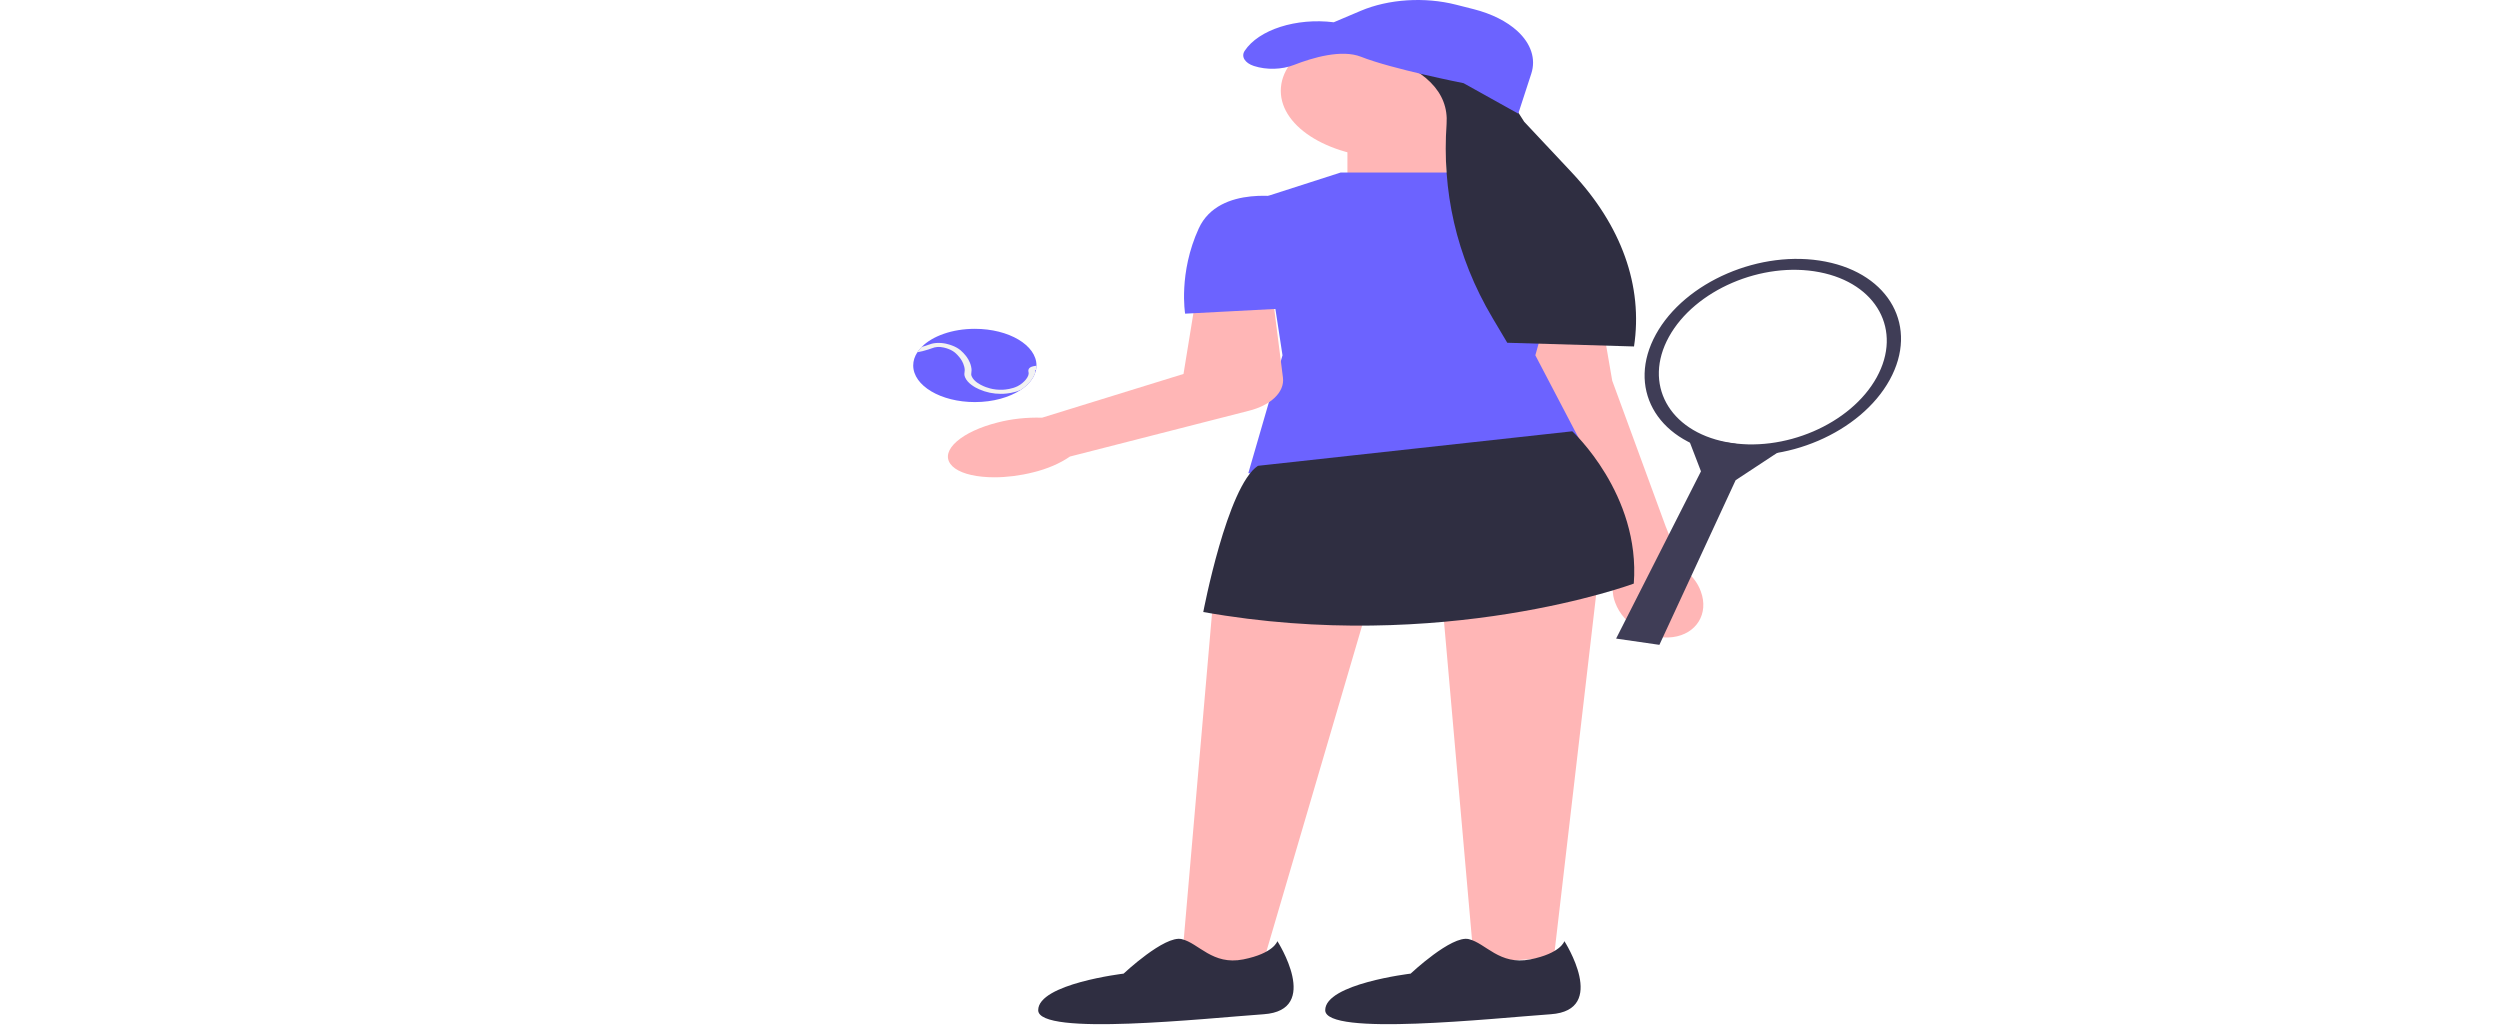 <svg width="162" height="67" viewBox="0 0 162 67" fill="none" xmlns="http://www.w3.org/2000/svg">
<g clip-path="url(#clip0_3_83)">
<path d="M93.448 38.87L95.519 62.41L100.693 62.041L103.527 37.706L93.448 38.87Z" fill="#FFB6B6"/>
<path d="M101.372 60.986C101.372 60.986 104.251 65.46 100.487 65.723C96.723 65.986 85.874 67.17 85.874 65.46C85.874 63.749 91.409 63.091 91.409 63.091C91.409 63.091 94.066 60.591 95.173 60.854C96.28 61.117 97.166 62.565 99.158 62.17C101.151 61.775 101.372 60.986 101.372 60.986Z" fill="#2F2E41"/>
<path d="M87.313 12.628H93.734V7.759L87.313 7.759V12.628Z" fill="#FFB6B6"/>
<path d="M90.357 10.26C94.423 10.26 97.719 8.301 97.719 5.884C97.719 3.468 94.423 1.509 90.357 1.509C86.291 1.509 82.995 3.468 82.995 5.884C82.995 8.301 86.291 10.26 90.357 10.26Z" fill="#FFB6B6"/>
<path d="M98.494 23.747L99.38 19.405L103.587 19.536L104.472 24.668L107.958 34.172L107.966 34.17L107.962 34.171L108.975 36.766C109.593 37.222 110.019 37.759 110.216 38.333C110.743 39.765 109.928 41.086 108.395 41.285C106.863 41.485 105.193 40.486 104.667 39.055C104.443 38.484 104.453 37.891 104.694 37.323L103.749 35.358L98.494 23.747Z" fill="#FFB6B6"/>
<path d="M86.87 11.181H94.619L102.147 13.549L99.49 23.023L102.59 28.945C102.59 28.945 85.984 31.971 80.892 30.655L83.106 23.023L81.556 12.891L86.87 11.181Z" fill="#6C63FF"/>
<path d="M100.708 13.615C100.708 13.615 103.365 13.089 103.808 14.01C104.251 14.931 105.358 20.457 105.358 20.457L98.716 20.589L100.708 13.615Z" fill="#6C63FF"/>
<path d="M64.44 30.929C64.171 30.929 63.91 30.917 63.658 30.892C62.633 30.792 61.897 30.496 61.584 30.06C61.271 29.624 61.422 29.103 62.009 28.594C62.586 28.094 63.518 27.663 64.634 27.381C65.538 27.143 66.537 27.035 67.523 27.067L76.691 24.232L77.356 20.148L82.43 18.915L83.135 24.469C83.254 25.401 82.357 26.267 80.904 26.624L69.332 29.584C68.688 30.031 67.864 30.384 66.948 30.608C66.112 30.819 65.245 30.929 64.44 30.929H64.44Z" fill="#FFB6B6"/>
<path d="M83.438 12.825C83.438 12.825 79.01 11.904 77.681 14.799C76.353 17.694 76.796 20.326 76.796 20.326L84.324 19.931L83.438 12.825Z" fill="#6C63FF"/>
<path d="M59.176 23.681C59.176 24.992 60.965 26.055 63.17 26.055C64.355 26.055 65.417 25.748 66.148 25.263C66.148 25.263 66.15 25.262 66.153 25.262C66.629 24.944 66.963 24.55 67.096 24.113C67.113 24.068 67.124 24.022 67.133 23.975C67.153 23.884 67.162 23.792 67.164 23.697V23.681C67.164 22.371 65.377 21.308 63.17 21.308C61.702 21.308 60.418 21.779 59.725 22.481C59.614 22.59 59.521 22.706 59.446 22.827C59.271 23.092 59.176 23.38 59.176 23.681Z" fill="#6C63FF"/>
<path d="M59.446 22.827C59.661 22.789 59.9 22.73 60.161 22.647C60.252 22.619 60.323 22.593 60.387 22.569C60.52 22.522 60.591 22.497 60.724 22.486C61.053 22.462 61.339 22.568 61.461 22.613C61.835 22.754 62.003 22.951 62.165 23.143C62.253 23.248 62.415 23.471 62.486 23.772C62.528 23.947 62.515 24.041 62.501 24.125C62.488 24.219 62.477 24.309 62.539 24.456C62.712 24.855 63.188 25.112 63.456 25.229C63.901 25.424 64.368 25.521 64.846 25.521C64.908 25.521 64.968 25.52 65.028 25.517C65.271 25.505 65.727 25.454 66.148 25.263C66.148 25.263 66.15 25.262 66.153 25.262C66.629 24.944 66.963 24.55 67.096 24.113C67.096 24.102 67.094 24.093 67.091 24.084C67.082 24.058 67.069 24.002 67.091 23.983C67.096 23.983 67.105 23.98 67.133 23.975C67.153 23.884 67.162 23.792 67.164 23.697C66.897 23.734 66.806 23.776 66.748 23.817C66.6 23.927 66.638 24.066 66.651 24.117C66.717 24.373 66.378 24.802 65.945 25.023C65.581 25.206 65.156 25.246 64.99 25.254C64.337 25.287 63.872 25.084 63.719 25.017C63.498 24.921 63.106 24.71 62.969 24.392C62.924 24.287 62.931 24.231 62.944 24.147C62.958 24.054 62.973 23.939 62.924 23.735C62.845 23.397 62.661 23.146 62.561 23.025C62.389 22.822 62.176 22.569 61.696 22.39C61.547 22.335 61.155 22.19 60.668 22.226C60.442 22.243 60.309 22.29 60.157 22.344C60.099 22.365 60.035 22.389 59.955 22.414C59.873 22.439 59.796 22.463 59.725 22.481C59.614 22.59 59.521 22.706 59.446 22.827Z" fill="#F2F2F2"/>
<path d="M107.529 41.786L104.724 41.38L110.223 30.542L109.361 28.298L115.391 29.193L112.469 31.117L107.529 41.786Z" fill="#3F3D56"/>
<path d="M122.454 24.613C124.336 21.194 122.469 17.763 118.285 16.95C114.101 16.136 109.184 18.249 107.302 21.668C105.421 25.087 107.287 28.518 111.471 29.331C115.655 30.145 120.573 28.032 122.454 24.613ZM121.612 24.449C119.94 27.489 115.569 29.366 111.85 28.643C108.131 27.921 106.472 24.871 108.144 21.831C109.817 18.792 114.188 16.915 117.907 17.638C121.626 18.36 123.285 21.41 121.612 24.449Z" fill="#3F3D56"/>
<path d="M97.489 5.887L98.766 7.888L101.86 11.186C105.077 14.615 106.479 18.541 105.884 22.451V22.451L97.671 22.211L96.721 20.611C94.323 16.578 93.442 12.305 93.739 8.031C93.881 5.986 92.38 4.433 89.084 3.417L97.489 5.887Z" fill="#2F2E41"/>
<path d="M98.383 7.365L94.841 5.391C94.841 5.391 90.191 4.47 88.198 3.68C86.938 3.181 85.056 3.735 83.845 4.209C83.067 4.514 82.072 4.541 81.254 4.276C80.668 4.086 80.41 3.666 80.654 3.296V3.296C81.558 1.923 83.999 1.14 86.427 1.443H86.427L88.174 0.702C89.977 -0.063 92.32 -0.214 94.355 0.305L95.501 0.596C96.658 0.891 97.642 1.384 98.326 2.012V2.012C99.215 2.829 99.538 3.819 99.227 4.774L98.383 7.365V7.365Z" fill="#6C63FF"/>
<path d="M78.585 39.21L76.544 62.751L81.755 62.703L88.813 38.673L78.585 39.21Z" fill="#FFB6B6"/>
<path d="M101.884 27.948C101.884 27.948 106.312 32.027 105.869 37.817C105.869 37.817 93.47 42.422 77.972 39.659C77.972 39.659 79.521 31.501 81.514 30.185L101.884 27.948Z" fill="#2F2E41"/>
<path d="M82.774 60.986C82.774 60.986 85.652 65.46 81.888 65.723C78.124 65.986 67.275 67.17 67.275 65.46C67.275 63.749 72.81 63.091 72.81 63.091C72.81 63.091 75.467 60.591 76.574 60.854C77.681 61.117 78.567 62.565 80.56 62.17C82.552 61.775 82.774 60.986 82.774 60.986Z" fill="#2F2E41"/>
</g>
<defs>
<clipPath id="clip0_3_83">
<rect width="161.5" height="66.162" fill="white" transform="scale(1.003)"/>
</clipPath>
</defs>
</svg>
